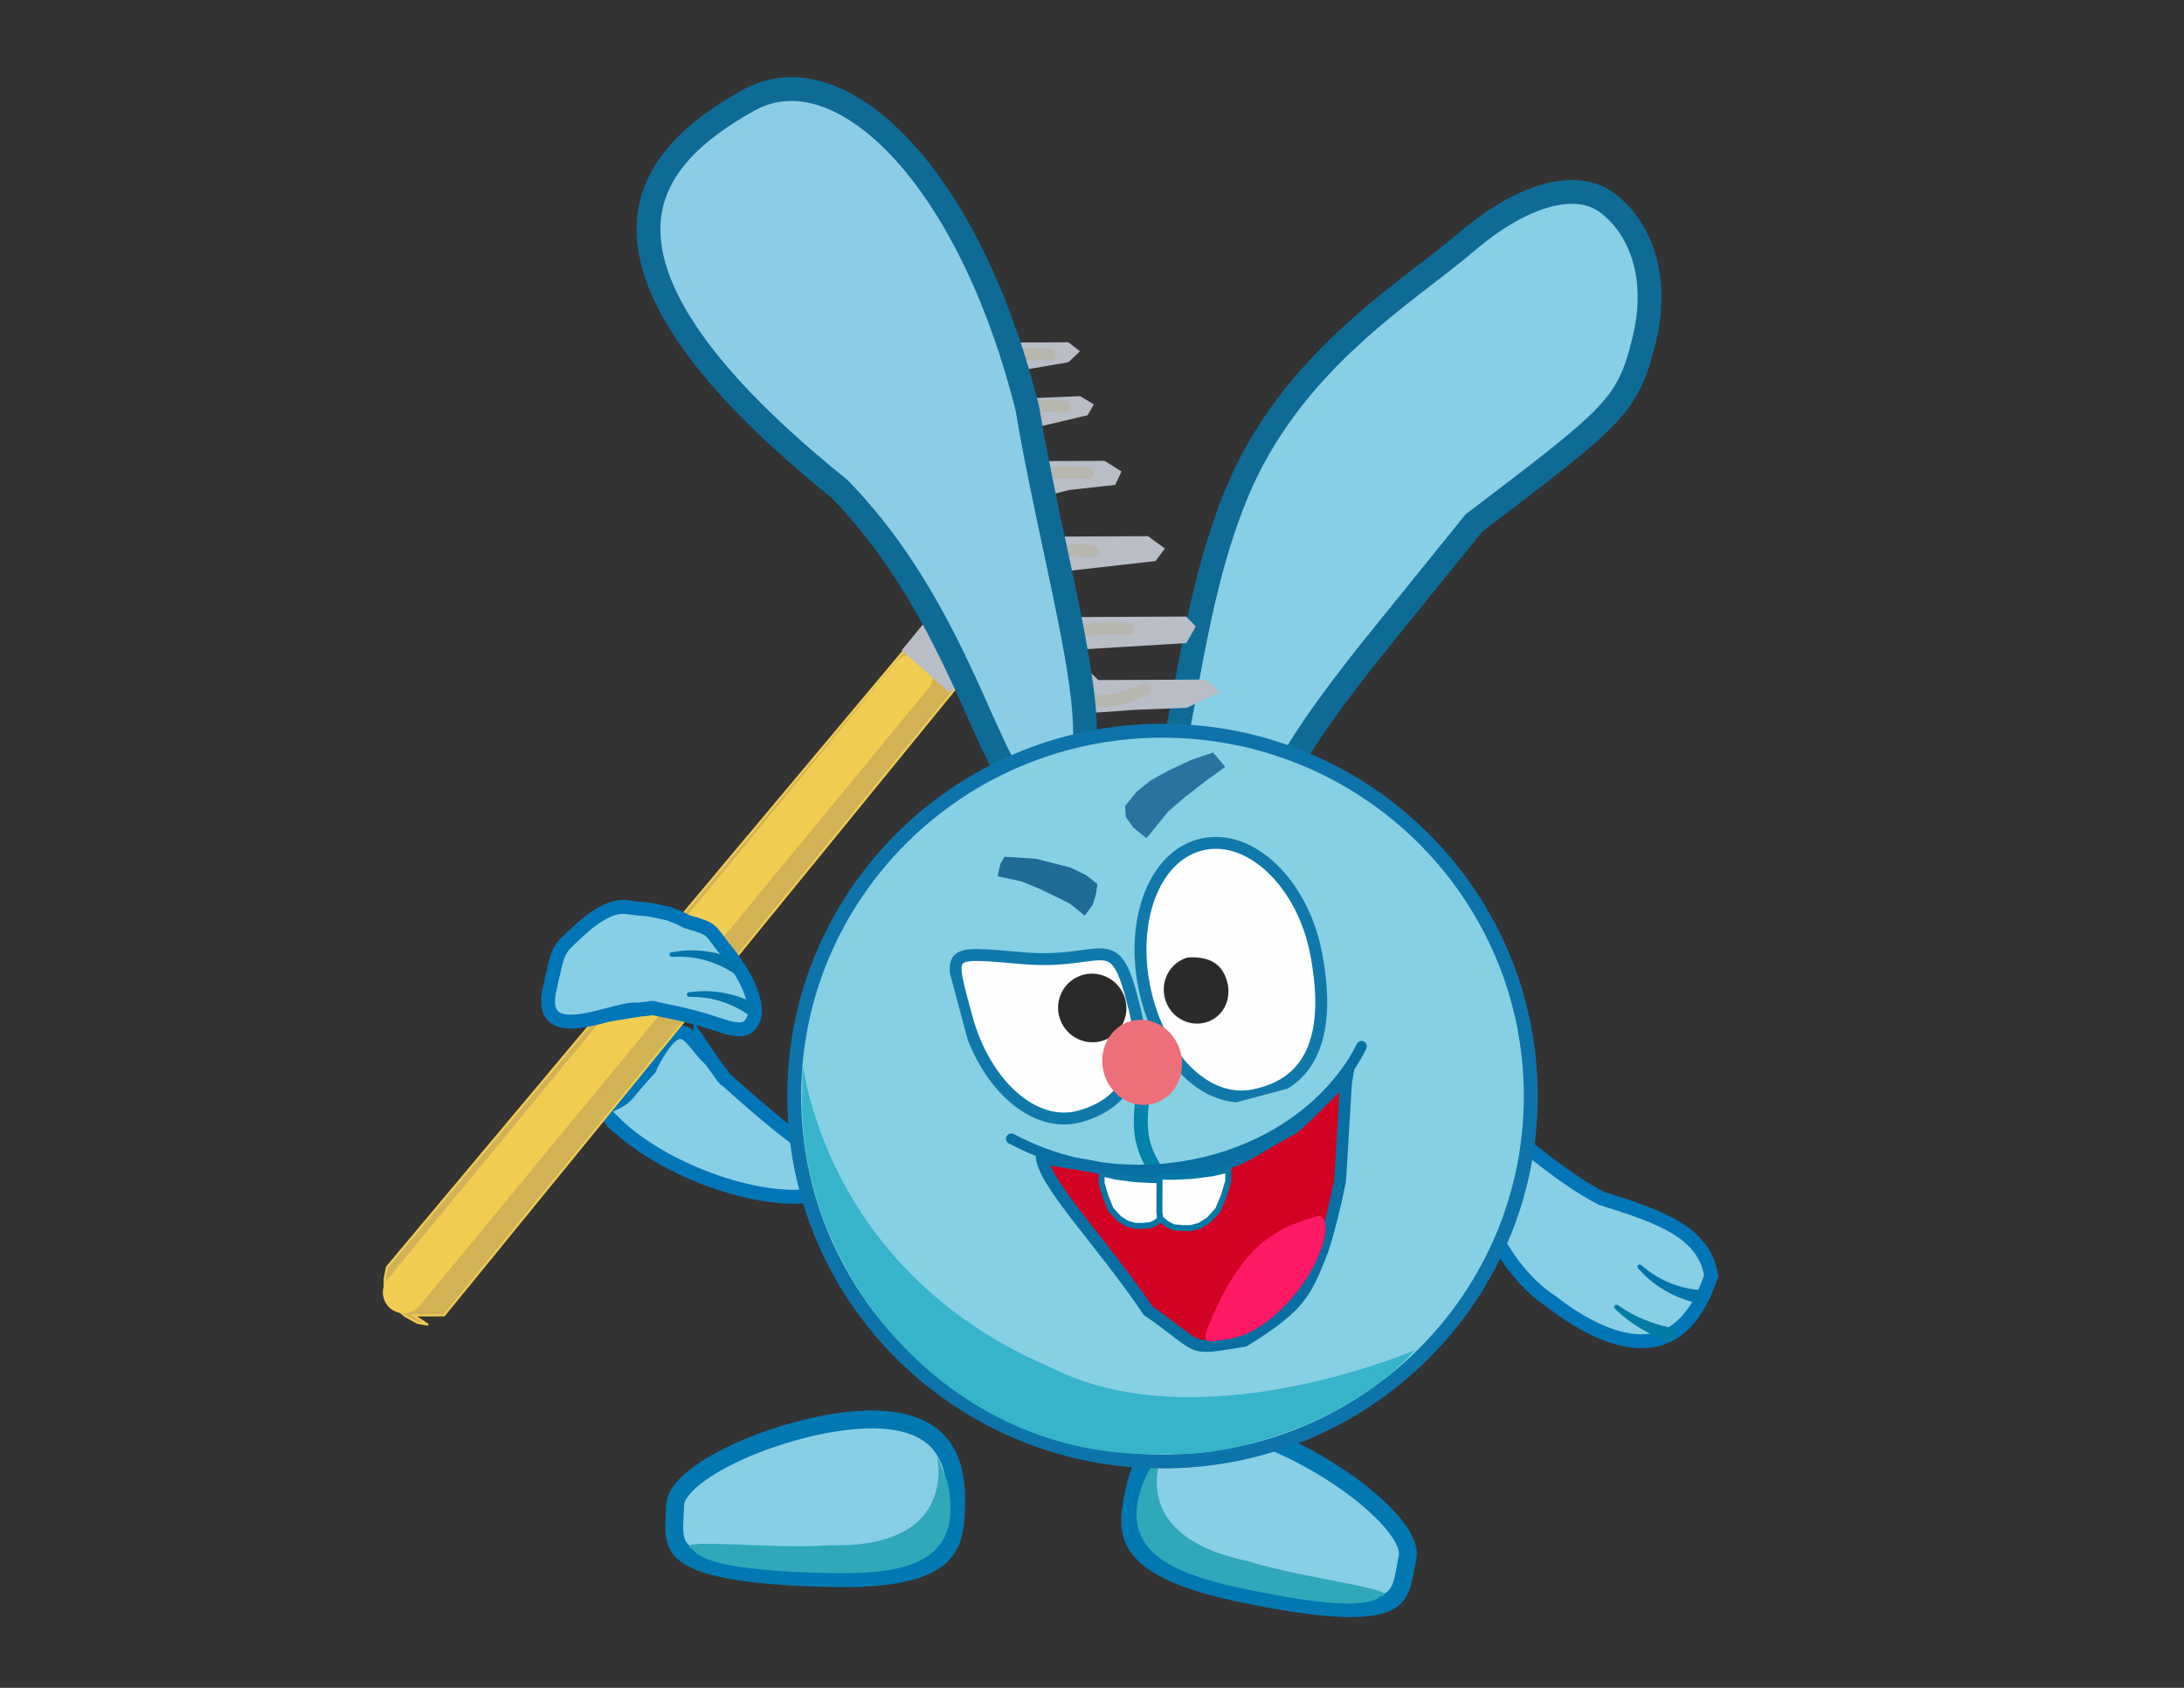 <svg width="1100" height="850" viewBox="0 0 1100 850" fill="none" xmlns="http://www.w3.org/2000/svg">
<rect x="0" y="0" width="1100" height="850" fill="#333333" stroke="none"/>
<path d="M738.357 122.066C768.784 96.097 794.598 91.443 808.952 101.76C824.47 112.913 836.295 137.054 828.2 170.784C820.003 204.941 812.948 209.587 742.315 263.433L708.116 305.738L690.35 327.694C648.048 381.085 648.006 389.832 629.401 422.61C624.718 430.86 620.668 438.043 616.978 444.054C613.254 450.122 610.195 454.496 607.58 457.311C604.972 460.12 603.568 460.566 602.845 460.584C602.067 460.603 600.386 460.167 597.857 456.718L596.189 454.441L593.41 454.868C588.902 455.557 586.46 454.69 585.096 453.49C583.771 452.324 582.728 450.193 582.417 446.19C581.753 437.679 578.917 420.454 585.024 401.401C597.108 363.692 600.372 303.83 622.248 249.858C649.729 182.06 708.237 147.775 738.357 122.066Z" fill="#87CFE5" stroke="#0E6B96" stroke-width="12"/>
<g clip-path="url(#clip0_470_1185)">
<path d="M620.223 719.19C602.15 715.462 591.224 719.107 584.253 725.341C577.033 731.801 573.187 741.79 570.993 752.43C568.724 763.428 567.836 772.078 573.673 779.789C579.776 787.85 594.049 795.986 625.996 802.575C647.929 807.099 663.912 809.305 675.616 809.781C687.395 810.259 694.376 808.959 698.635 806.903C702.595 804.991 704.534 802.267 705.829 798.613C706.513 796.685 707.006 794.513 707.479 792.011C707.924 789.661 708.402 786.7 708.969 783.953C709.674 780.535 707.983 775.324 702.687 768.548C697.574 762.006 689.828 754.947 680.591 748.189C662.072 734.64 638.471 722.954 620.223 719.19Z" fill="#87CFE5" stroke="#0178B2" stroke-width="9"/>
<path d="M578.313 741.127C558.853 781.019 590.597 792.721 628.46 800.531C666.323 808.341 688.319 809.814 695.12 804.07C709.064 800.82 655.555 794.839 628.738 786.244C545.491 769.073 606.199 703.024 578.313 741.127Z" fill="#31A7BA"/>
</g>
<g clip-path="url(#clip1_470_1185)">
<path d="M744.261 573.636C747.231 569.386 749.819 568.395 752.323 568.542C755.371 568.72 759.195 570.601 764.379 574.227C774.263 581.14 788.068 593.761 806.261 603.315L806.524 603.453L806.809 603.543C821.446 608.166 834.467 612.35 844.332 618.393C853.797 624.19 860.05 631.512 861.893 642.409C857.821 654.84 852.537 663.007 846.709 668.089C840.818 673.226 834.152 675.404 827.03 675.462C812.502 675.58 796.034 666.858 781.614 655.672L781.504 655.585L781.386 655.51C767.049 646.192 755.472 629.779 748.67 613.308C745.282 605.103 743.136 597.019 742.403 589.971C741.673 582.952 742.383 577.344 744.261 573.636Z" fill="#87CFE5" stroke="#0076B8" stroke-width="7"/>
<path d="M826.562 637.057C826.344 636.878 826.055 636.794 825.764 636.815C825.474 636.837 825.206 636.962 825.014 637.171C824.82 637.379 824.716 637.657 824.716 637.951C824.716 638.244 824.82 638.528 825.013 638.733C825.429 639.175 825.835 639.601 826.257 640.035C833.475 648.023 843.96 653.847 854.714 656.172C855.319 656.32 855.895 656.458 856.503 656.596C856.887 654.347 857.272 652.098 857.656 649.848C857.071 649.791 856.518 649.734 855.937 649.668C845.613 648.72 836.087 645.02 827.934 638.166C827.47 637.797 827.022 637.435 826.562 637.057Z" fill="#0074AB"/>
<path d="M814.794 657.242C814.557 657.082 814.254 657.024 813.96 657.07C813.666 657.118 813.404 657.266 813.225 657.492C813.046 657.719 812.961 658.009 812.982 658.308C813.004 658.606 813.129 658.889 813.337 659.084C813.719 659.439 814.079 659.773 814.465 660.123C821.091 666.434 829.577 671.403 838.079 674.847C838.557 675.051 839.014 675.245 839.493 675.446C840.347 675.808 841.286 675.797 842.117 675.376C842.948 674.958 843.603 674.164 843.925 673.209C844.247 672.255 844.205 671.229 843.797 670.398C843.388 669.564 842.646 668.992 841.747 668.77C841.253 668.646 840.782 668.529 840.292 668.404C831.551 666.326 823.519 663.202 816.044 658.078C815.619 657.796 815.217 657.529 814.794 657.242Z" fill="#007BA4"/>
</g>
<path d="M417.312 597.905C419.664 594.012 419.096 591.072 417.479 588.41C415.511 585.169 411.442 581.379 404.887 576.418C392.39 566.961 384.031 560.239 364.089 542.306L358.488 534.236L352.715 525.697C352.715 527.5 376.918 559.069 358.488 534.236C347.315 525.044 344 505 327 538C328 538 327.519 537 316.405 550.5C310.009 558.268 299.599 555.822 306.5 562.5C322 577.5 297.452 555.129 316.114 571.442L316.263 571.546L316.405 571.659C333.847 585.495 356.512 595.192 376.419 599.757C386.336 602.031 395.403 602.991 402.638 602.608C409.844 602.226 414.839 600.534 417.312 597.905Z" fill="#87CFE5"/>
<path d="M358.488 534.236L364.089 542.306C384.031 560.239 392.39 566.961 404.887 576.418C411.442 581.379 415.511 585.169 417.479 588.41C419.096 591.072 419.664 594.012 417.312 597.905C414.839 600.534 409.844 602.226 402.638 602.608C395.403 602.991 386.336 602.031 376.419 599.757C356.512 595.192 333.847 585.495 316.405 571.659L316.263 571.546L316.114 571.442C297.452 555.129 322 577.5 306.5 562.5C299.599 555.822 310.009 558.268 316.405 550.5C327.519 537 328 538 327 538C344 505 347.315 525.044 358.488 534.236ZM358.488 534.236L352.715 525.697C352.715 527.5 376.918 559.069 358.488 534.236Z" stroke="#0076B8" stroke-width="7"/>
<path d="M193.751 650.812L198.469 658.045L203.801 662.591L210.304 666.214L215.622 667.139L209.845 663.392L208.44 662.48L223.685 662.408L481.093 346.912L458.275 324.015L194.858 638.157L193.719 644.033L193.751 650.812Z" fill="#D3B256" stroke="#F1CD51"/>
<path d="M459.512 339.996L203.33 650.867" stroke="#F1CD51" stroke-width="21" stroke-linecap="round"/>
<path d="M454.162 327.476L478.603 349.105L511.748 309.223L535.776 355.526L544.787 358.829L553.252 358.789L571.765 357.447L597.686 356.488L614.58 348.463L607.143 342.226L553.175 342.481L546.797 336.238L544.637 327.049L597.532 323.872L602.255 315.486L597.469 310.491L540.327 310.76L531.806 299.092L531.755 288.22L581.993 282.546L586.725 276.252L578.23 270.019L525.85 270.266L518.934 262.354L516.77 252.328L538.438 246.79L561.706 244.171L564.849 237.465L556.358 232.069L512.37 232.277L506.593 226.031L504.967 217.676L526.115 214.231L547.784 209.11L550.933 203.659L544.035 199.51L520.758 200.456L500.136 203.063L496.406 197.644L496.379 191.79L513.286 186.692L538.134 182.393L543.928 176.929L538.086 172.357L499.991 172.537L474.143 188.968L494.669 277.941L454.162 327.476Z" fill="#B8BDC6"/>
<path d="M489.666 189.707C499.502 179.61 508.08 177.228 528.768 178.65" stroke="#B7B6AF" stroke-width="6" stroke-linecap="round"/>
<path d="M535.203 345.492C548.05 355.079 557.124 355.431 576.63 347.348" stroke="#B7B6AF" stroke-width="6" stroke-linecap="round"/>
<path d="M529.341 327.802C539.177 317.705 547.755 315.323 568.443 316.745" stroke="#B7B6AF" stroke-width="6" stroke-linecap="round"/>
<path d="M511.167 288.581C521.002 278.483 529.581 276.101 550.268 277.524" stroke="#B7B6AF" stroke-width="6" stroke-linecap="round"/>
<path d="M508.865 249.283C518.701 239.186 527.279 236.804 547.966 238.226" stroke="#B7B6AF" stroke-width="6" stroke-linecap="round"/>
<path d="M497.066 215.886C506.902 205.789 515.48 203.407 536.168 204.829" stroke="#B7B6AF" stroke-width="6" stroke-linecap="round"/>
<path d="M376.698 50.668C387.641 44.54 399.445 43.293 411.838 46.7C424.446 50.166 437.842 58.525 451.066 71.929C477.488 98.705 501.987 144.368 517.339 205.237C521.681 230.955 527.218 256.587 532.281 280.319C537.379 304.208 541.976 326.083 544.504 344.494C547.07 363.181 547.318 377.201 544.53 385.874C543.185 390.057 541.383 392.197 539.627 393.284C537.936 394.332 535.11 395.13 530.073 394.395L526.431 393.864L523.768 396.352C520.157 399.724 518.251 400.015 517.653 400.011C517.077 400.008 515.547 399.72 512.969 396.959C510.439 394.248 507.717 390.017 504.646 384.173C501.608 378.392 498.423 371.421 494.847 363.439C480.636 331.715 460.914 285.398 422.991 246.366L422.726 246.093L422.427 245.853L418.943 243.029C346.599 184.015 325.471 142.327 326.658 113.186C327.84 84.148 351.432 64.817 376.698 50.668Z" fill="#8BCDE5" stroke="#0E6B96" stroke-width="12"/>
<path d="M585.5 368.001C687.975 368.001 771 450.407 771 552.001C771 653.595 687.975 736.001 585.5 736.001C483.025 736.001 400 653.595 400 552.001C400 450.407 483.025 368.001 585.5 368.001Z" fill="#86D0E3" stroke="#0C74AB" stroke-width="7"/>
<path d="M712.5 680.001C678 719.001 614 734.501 589 732.001C482 738.001 401.5 643.896 404 550.501C405.566 492.001 391 630.001 530 689.001C604.5 726.501 712.5 680.001 712.5 680.001Z" fill="#37B4CA"/>
<path opacity="0.77" d="M505.973 431.46L521.647 432.454L539.083 436.881L546.964 440.683L552.788 445.263L551.935 450.534L550.332 455.664L546.358 461.127L538.842 455.066L524.893 448.189L514.762 443.965L502.453 441.274L503.864 434.944L505.973 431.46Z" fill="#004F80"/>
<path opacity="0.7" d="M566.669 405.877L572.539 398.662L579.487 393.074L588.247 388.21L599.919 382.718L610.972 378.971L617.094 386.201L607.349 393.26L596.502 401.672L588.453 408.613L583.317 414.926L577.447 422.141L570.705 416.655L566.99 411.384L566.669 405.877Z" fill="#014C83"/>
<g clip-path="url(#clip2_470_1185)">
<path d="M441.271 714.85C459.717 715.352 469.521 721.397 474.882 729.06C480.435 736.999 481.896 747.602 481.601 758.462C481.296 769.687 480.184 778.311 472.739 784.484C464.955 790.937 449.2 795.596 416.593 794.709C394.207 794.101 378.143 792.596 366.64 790.384C355.063 788.158 348.564 785.297 344.887 782.321C341.469 779.556 340.204 776.461 339.778 772.607C339.553 770.574 339.569 768.346 339.681 765.803C339.785 763.413 339.996 760.421 340.072 757.617C340.167 754.129 343.004 749.442 349.709 744.055C356.181 738.855 365.336 733.753 375.872 729.285C396.997 720.327 422.645 714.344 441.271 714.85Z" fill="#87CFE5" stroke="#0178B2" stroke-width="9"/>
<path d="M477.057 745.786C486.885 789.069 453.306 793.206 414.661 792.156C376.015 791.106 354.264 787.514 348.957 780.367C336.125 774.016 389.584 780.422 417.655 778.184C502.624 780.493 458.617 702.317 477.057 745.786Z" fill="#31A7BA"/>
</g>
<path d="M380.015 511.864C378.577 516.179 376.648 517.658 374.504 518.159C371.895 518.77 368.207 518.142 362.938 516.387C352.893 513.04 345.941 511.058 328.244 507.564L321.494 508.552L314.407 509.716C315.465 508.544 342.695 506.416 321.494 508.552C312.081 506.039 269.673 529.292 276.857 497.882C281.623 477.042 280.389 479.153 291.016 469.238C301.643 459.322 309.59 455.947 315.991 456.849C330.369 458.876 320.477 456.524 336.762 460.099L342.069 462.181L345.885 464.102C360.279 468.36 356.547 467.451 366.388 479.604C371.29 485.659 375.116 491.921 377.494 497.664C379.863 503.385 380.668 508.278 380.015 511.864Z" fill="#87CFE5"/>
<path d="M321.494 508.552L328.244 507.564C345.941 511.058 352.893 513.04 362.938 516.387C368.207 518.142 371.895 518.77 374.504 518.159C376.648 517.658 378.577 516.179 380.015 511.864C380.668 508.278 379.863 503.385 377.494 497.664C375.116 491.921 371.29 485.659 366.388 479.604C356.547 467.451 360.279 468.36 345.885 464.102L342.069 462.181L336.762 460.099C320.477 456.524 330.369 458.876 315.991 456.849C309.59 455.947 301.643 459.322 291.016 469.238C280.389 479.153 281.623 477.042 276.857 497.882C269.673 529.292 312.081 506.039 321.494 508.552ZM321.494 508.552L314.407 509.716C315.465 508.544 342.695 506.416 321.494 508.552Z" stroke="#0076B8" stroke-width="7"/>
<path d="M338.351 481.861C338.069 481.868 337.79 481.757 337.573 481.562C337.357 481.367 337.223 481.104 337.199 480.821C337.174 480.537 337.262 480.254 337.442 480.022C337.622 479.791 337.879 479.631 338.157 479.587C338.757 479.494 339.339 479.407 339.938 479.323C350.54 477.448 362.392 479.288 372.308 484.055C372.877 484.309 373.416 484.554 373.981 484.818C372.904 486.83 371.826 488.841 370.749 490.853C370.252 490.539 369.78 490.244 369.281 489.939C360.549 484.35 350.759 481.423 340.114 481.828C339.522 481.834 338.947 481.845 338.351 481.861Z" fill="#0074AB"/>
<path d="M347.017 501.984C346.736 501.978 346.461 501.854 346.254 501.649C346.048 501.444 345.925 501.175 345.915 500.891C345.903 500.607 346.004 500.328 346.195 500.105C346.386 499.882 346.65 499.734 346.93 499.703C347.533 499.638 348.118 499.578 348.721 499.523C359.399 498.144 371.152 500.533 380.836 505.756C381.392 506.037 381.919 506.307 382.471 506.597C381.301 508.556 380.131 510.515 378.962 512.474C378.48 512.138 378.022 511.821 377.538 511.494C369.076 505.504 359.432 502.124 348.78 502.033C348.189 502.012 347.613 501.996 347.017 501.984Z" fill="#0074AB"/>
<g clip-path="url(#clip3_470_1185)">
<path d="M515.692 482.59C555.32 485.862 560.722 467.713 569.764 501.509C574.866 520.577 574.975 525.065 571.153 537.286C567.384 549.337 558.772 558.218 543.506 562.302C520.897 568.351 495.915 546.351 486.693 511.884C477.471 477.415 476.065 479.318 515.692 482.59Z" fill="#FEFEFE" stroke="#0F79AB" stroke-width="6"/>
<path d="M559.156 522.399C567.247 517.458 569.762 506.83 564.773 498.663C559.784 490.496 549.181 487.881 541.091 492.823C533 497.765 530.485 508.392 535.474 516.559C540.462 524.726 551.065 527.341 559.156 522.399Z" fill="#2B2A28"/>
<path d="M606.394 425.045C618.225 422.724 630.519 427.502 640.851 437.431C651.18 447.358 659.367 462.291 662.785 479.711C666.635 499.333 666.448 515.843 661.523 528.113C656.681 540.183 647.11 548.516 631.23 551.632C619.402 553.952 607.506 549.245 597.56 539.347C587.604 529.439 579.747 514.434 576.265 496.686C572.782 478.938 574.388 462.077 579.862 449.14C585.331 436.219 594.567 427.366 606.394 425.045Z" fill="#FEFEFE" stroke="#0F79AB" stroke-width="6"/>
<path d="M618.092 494.445C620.513 503.496 615.884 512.596 607.074 514.953C598.264 517.31 589.159 511.885 586.737 502.834C584.316 493.784 589.495 484.536 598.305 482.179C608.755 481.578 615.571 485.023 618.092 494.445Z" fill="#2B2A28"/>
</g>
<path d="M582.599 590.108C574.051 577.016 573.087 567.628 576.161 548.3" stroke="#0082AA" stroke-width="7" stroke-linecap="round"/>
<path d="M683.365 525.694C683.675 525.058 684.225 524.572 684.893 524.344C685.561 524.115 686.293 524.162 686.928 524.474C687.562 524.786 688.048 525.339 688.277 526.009C688.506 526.68 688.461 527.414 688.151 528.049C686.631 531.165 684.93 534.191 683.069 537.112C647.877 589.798 573.709 605.171 517.404 580.34C514.242 578.957 511.183 577.479 508.128 575.859C507.503 575.528 507.035 574.961 506.826 574.284C506.617 573.607 506.685 572.875 507.014 572.249C507.343 571.622 507.908 571.154 508.582 570.945C509.257 570.737 509.987 570.806 510.612 571.138C513.547 572.695 516.487 574.114 519.525 575.443C573.527 599.431 645.454 584.153 678.578 534.229C680.334 531.473 681.937 528.623 683.365 525.694Z" fill="#076FA2"/>
<path d="M524.535 580.775L524.641 581.15L524.635 581.541C524.428 594.665 554.339 624.687 578.254 660.078C606.858 679.777 596.716 680.022 626.657 675.253C655.043 657.831 657.588 650.521 664.936 632.591C668.643 623.545 673.59 601.74 674.827 595.143C675.241 592.938 677.789 544.551 678.152 542.748C674.291 545.133 655.223 566.274 649.932 569.013C628.105 580.311 628.907 584.54 602.038 589.521C572.791 588.952 571.08 600.754 557.437 589.697C554.01 586.919 529.651 585.032 527.286 582.946C526.205 581.992 526.439 586.368 525.628 585.674C525.655 585.772 524.507 580.672 524.535 580.775Z" fill="#D20223" stroke="#076FA2" stroke-width="6"/>
<path d="M613.652 674.928C627.719 674.317 639.734 666.563 652.193 651.822C664.255 637.55 672.487 614.936 664.382 612.175C643.037 618.177 625.023 626.419 608.074 669.31C606.555 673.77 606.009 676.947 613.652 674.928Z" fill="#FF1863"/>
<path d="M562.057 592.547L562.117 592.561L562.18 592.57L571.409 593.816L571.462 593.823L571.515 593.826L579.543 594.262L579.576 594.264L585.907 594.29L585.841 610.192L585.498 613.003L582.402 615.568L579.545 616.986L575.435 617.344L571.662 617.328L567.614 616.202L563.526 613.569L559.408 609.026L556.744 602.46L554.836 595.851L554.857 590.874L562.057 592.547Z" fill="#FEFEFE" stroke="#0875A4" stroke-width="3"/>
<path d="M610.509 590.895L610.448 590.909L610.386 590.916L600.174 592.209L600.121 592.216L600.068 592.219L591.191 592.627L591.157 592.628L584.024 592.599L583.95 610.337L584.309 613.513L587.763 616.427L590.945 618.04L595.517 618.477L599.713 618.494L604.233 617.277L608.81 614.381L613.434 609.361L616.453 602.092L618.629 594.776L618.653 589.073L610.509 590.895Z" fill="#FEFEFE" stroke="#0578A5" stroke-width="3"/>
<path d="M580.825 555.796C591.495 552.941 597.654 541.316 594.581 529.831C591.508 518.346 580.367 511.349 569.697 514.204C559.027 517.059 552.868 528.684 555.94 540.17C559.013 551.655 570.154 558.651 580.825 555.796Z" fill="#ED6F7A"/>
<defs>
<clipPath id="clip0_470_1185">
<rect width="151" height="90" fill="white" transform="matrix(-0.979 -0.202 -0.202 0.979 724.068 735.504)"/>
</clipPath>
<clipPath id="clip1_470_1185">
<rect width="74.406" height="144.158" fill="white" transform="translate(713 625.875) rotate(-62.294)"/>
</clipPath>
<clipPath id="clip2_470_1185">
<rect width="151" height="90" fill="white" transform="translate(336.445 707) rotate(1.557)"/>
</clipPath>
<clipPath id="clip3_470_1185">
<rect width="196" height="148.189" fill="white" transform="translate(466 443.658) rotate(-14.979)"/>
</clipPath>
</defs>
</svg>
